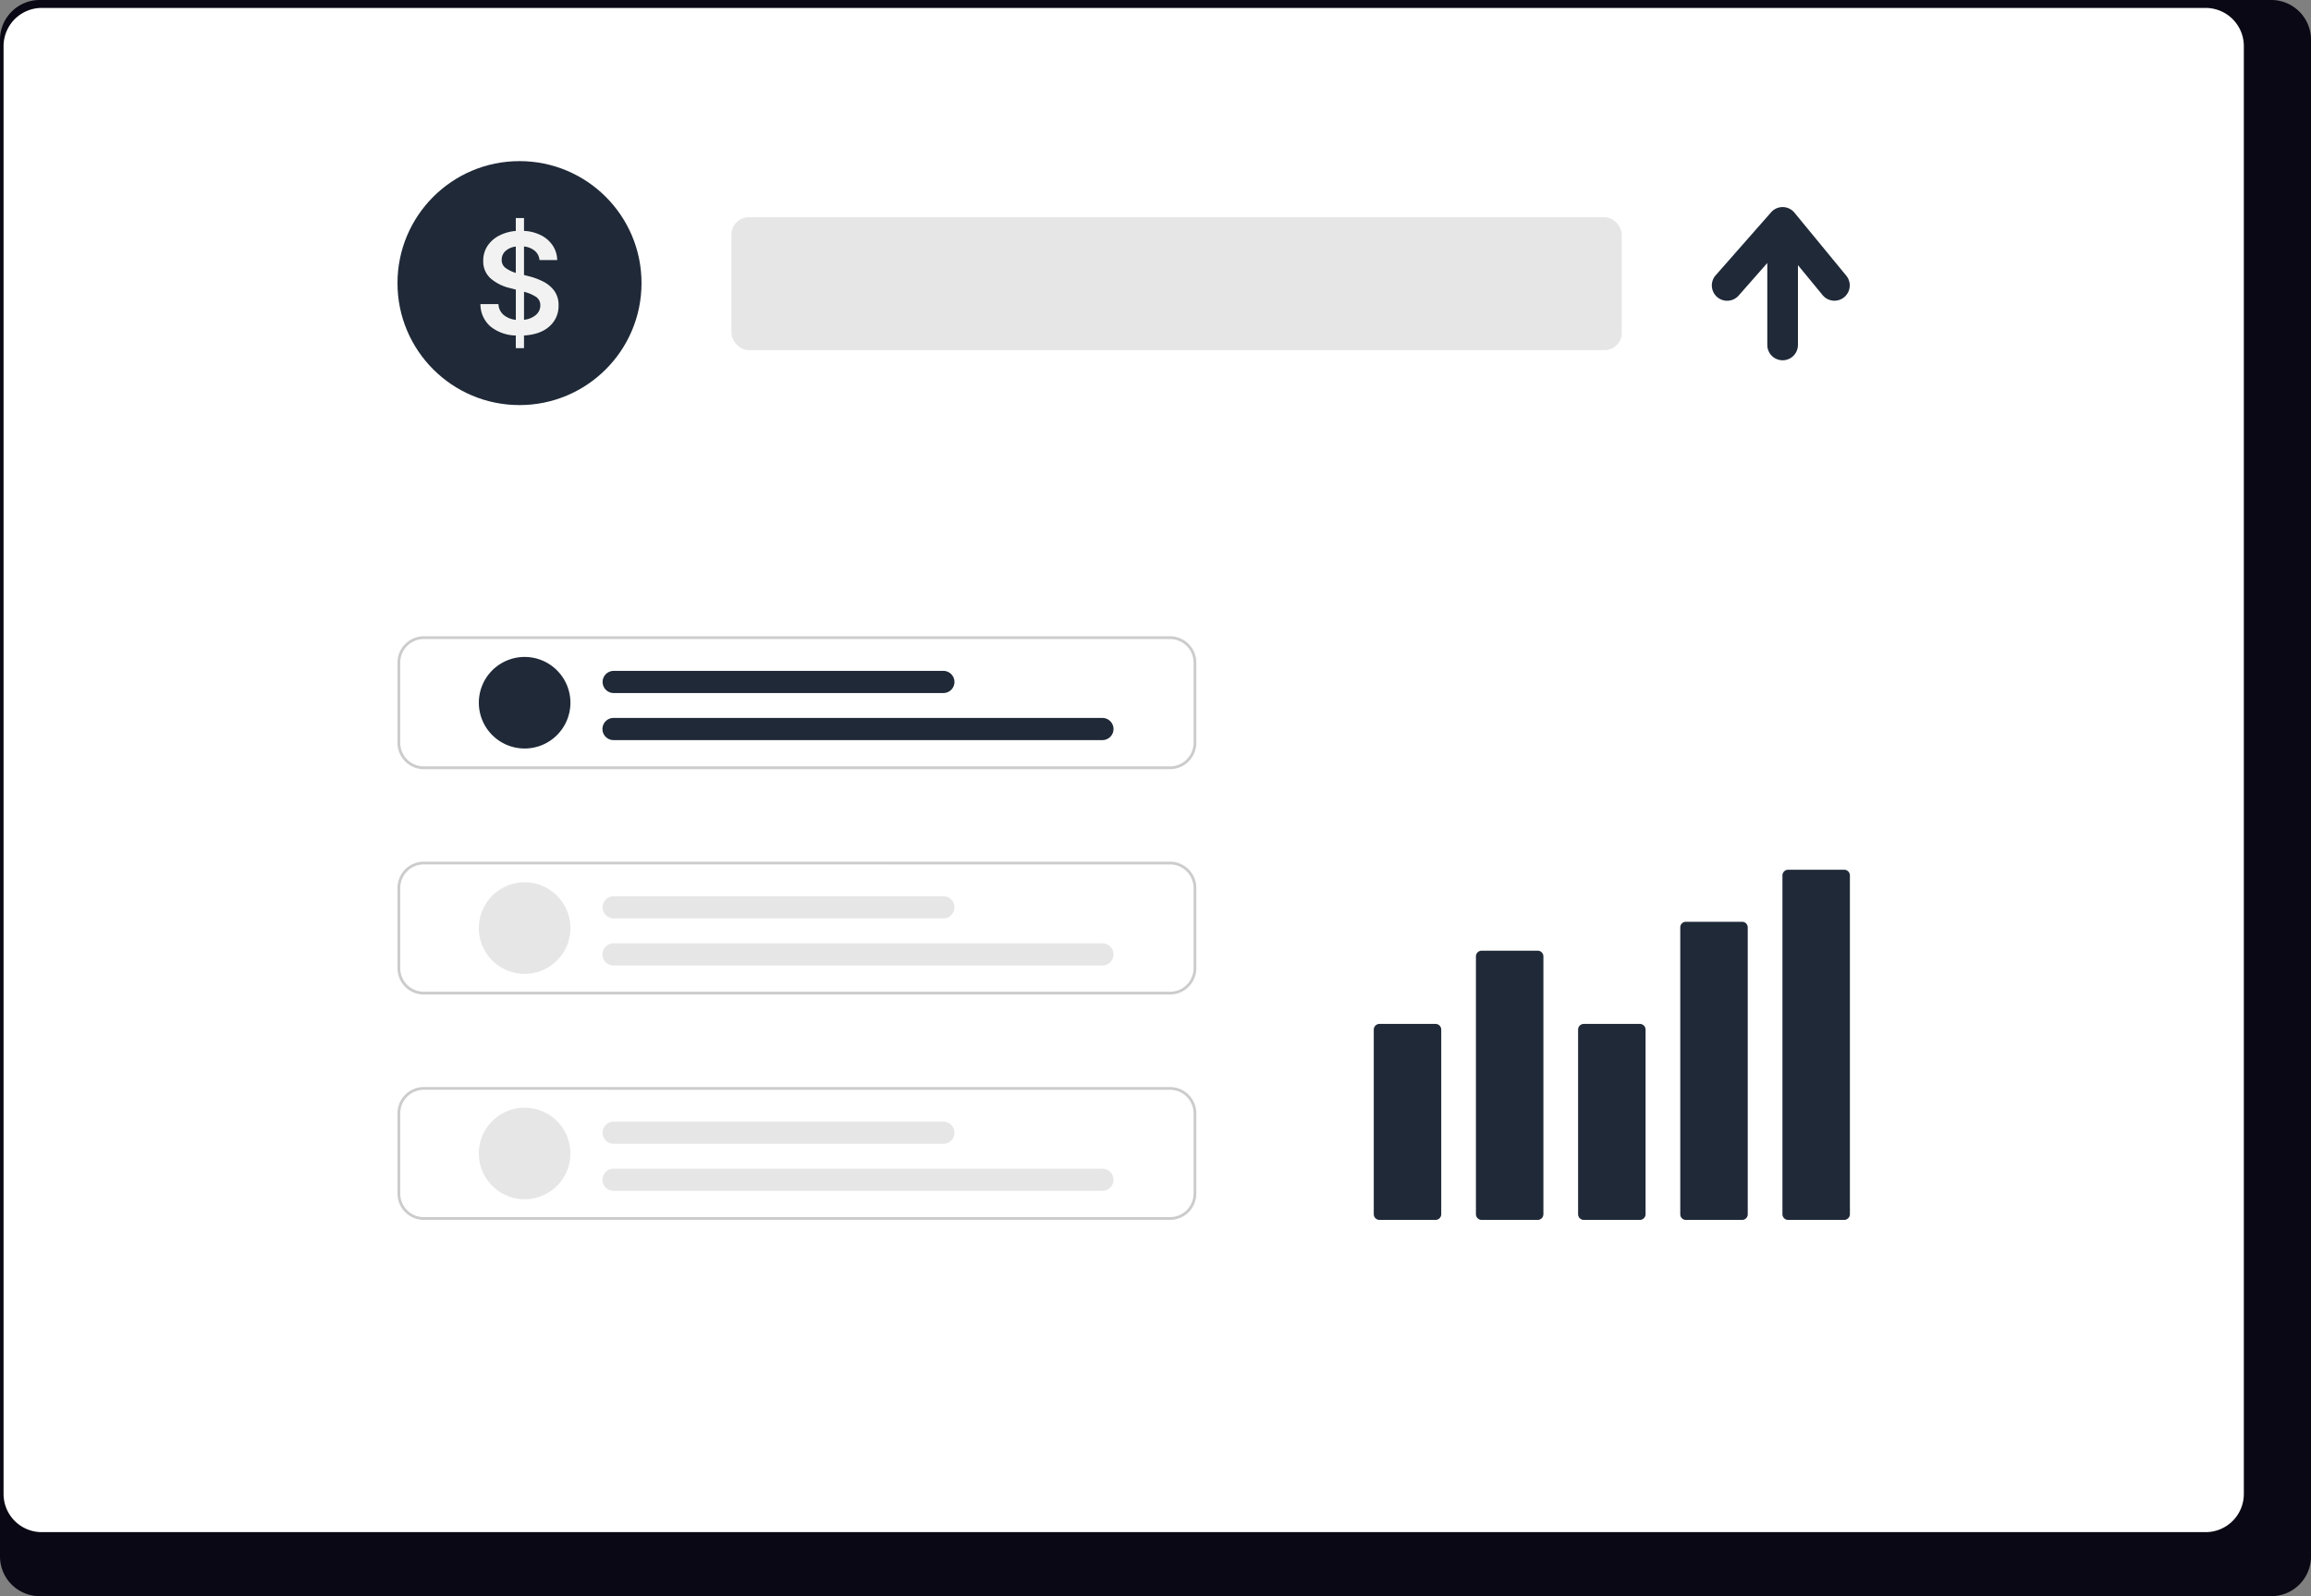 <svg xmlns="http://www.w3.org/2000/svg" xmlns:xlink="http://www.w3.org/1999/xlink" width="799.465" height="552.326" viewBox="0 0 799.465 552.326" role="img" artist="Katerina Limpitsouni" source="https://undraw.co/"><rect x="0" y="0" width="799.465" height="552.326" fill="#808080" stroke="none"/><g transform="translate(-560.267 -263.837)"><path d="M1352.3,232.384H580.059a13.747,13.747,0,0,0-13.613,13.848v524.66a13.74,13.74,0,0,0,13.613,13.819H1352.3a13.741,13.741,0,0,0,13.613-13.819V246.232a13.747,13.747,0,0,0-13.611-13.848Z" transform="translate(-6.18 31.452)" fill="#090814"/><path d="M1328.244,232.384h-748.6a13.225,13.225,0,0,0-13.2,13.223V746.614a13.219,13.219,0,0,0,13.2,13.2h748.6a13.219,13.219,0,0,0,13.2-13.2V245.608a13.224,13.224,0,0,0-13.194-13.223Z" transform="translate(-4.945 34.196)" fill="#fff"/><g transform="translate(39.305 -65)"><ellipse cx="42.209" cy="42.209" rx="42.209" ry="42.209" transform="translate(658.469 384.59)" fill="#1f2937"/><path d="M17.8-54.353v-4.379a14.411,14.411,0,0,1-8.782-3.137A10.2,10.2,0,0,1,5.566-69.6H11.8a5.148,5.148,0,0,0,1.87,3.811,7.911,7.911,0,0,0,4.142,1.637V-74.616l-1.9-.5a15.7,15.7,0,0,1-6.9-3.43,7.85,7.85,0,0,1-2.473-6.036A9.128,9.128,0,0,1,7.993-89.7a10.606,10.606,0,0,1,4-3.573A15.06,15.06,0,0,1,17.8-94.906V-99.38h2.84v4.451a14.55,14.55,0,0,1,5.977,1.562,10.585,10.585,0,0,1,3.989,3.551,9.314,9.314,0,0,1,1.515,4.971H25.994a4.679,4.679,0,0,0-1.637-3.2,6.9,6.9,0,0,0-3.717-1.491v9.871l1.586.4a23.581,23.581,0,0,1,4.983,1.835,10.824,10.824,0,0,1,3.885,3.211,8.271,8.271,0,0,1,1.5,5.09,9.313,9.313,0,0,1-3.137,7.22q-3.137,2.84-8.818,3.172v4.379Zm2.84-9.82a7.418,7.418,0,0,0,4.084-1.657,4.251,4.251,0,0,0,1.551-3.338,3.357,3.357,0,0,0-1.539-2.971,13.86,13.86,0,0,0-4.092-1.716ZM17.8-80.392v-9.113a6.361,6.361,0,0,0-3.586,1.562,3.97,3.97,0,0,0-1.29,2.982,3.381,3.381,0,0,0,1.5,2.971,12.2,12.2,0,0,0,3.376,1.6Z" transform="translate(681.598 503.664)" fill="#f2f2f2"/></g><rect width="308" height="46" rx="6" transform="translate(813.305 339)" fill="#e6e6e6"/><path d="M551.391,355.938l-17.978-21.862a5.3,5.3,0,0,0-8.072-.134L506.115,355.8a5.3,5.3,0,0,0,7.959,7l9.947-11.311v28.363a5.3,5.3,0,0,0,10.6,0V352.229l8.586,10.441a5.3,5.3,0,0,0,8.186-6.732Z" transform="translate(647.623 3.352)" fill="#1f2937"/><g transform="translate(697.773 484.014)"><path d="M493.44,473.526H235.29a9.111,9.111,0,0,1-9.1-9.1V436.648a9.111,9.111,0,0,1,9.1-9.1H493.44a9.111,9.111,0,0,1,9.1,9.1v27.779a9.111,9.111,0,0,1-9.1,9.1ZM235.29,428.5a8.151,8.151,0,0,0-8.142,8.142v27.779a8.151,8.151,0,0,0,8.142,8.142H493.44a8.151,8.151,0,0,0,8.142-8.142V436.648a8.151,8.151,0,0,0-8.142-8.144Z" transform="translate(-226.19 -427.548)" fill="#ccc"/><path d="M293.616,472.332a15.839,15.839,0,1,1,15.839-15.839,15.839,15.839,0,0,1-15.839,15.839Z" transform="translate(-249.633 -433.504)" fill="#1f2937"/><path d="M529.174,487.007H360.108a3.832,3.832,0,1,1,0-7.663H529.174a3.832,3.832,0,1,1,0,7.664Z" transform="translate(-285.308 -451.086)" fill="#1f2937"/><path d="M474.089,457.158H360.1a3.832,3.832,0,1,1,0-7.664H474.089a3.832,3.832,0,1,1,0,7.663Z" transform="translate(-285.305 -437.521)" fill="#1f2937"/></g><g transform="translate(697.773 562)"><path d="M493.44,473.526H235.29a9.111,9.111,0,0,1-9.1-9.1V436.648a9.111,9.111,0,0,1,9.1-9.1H493.44a9.111,9.111,0,0,1,9.1,9.1v27.779a9.111,9.111,0,0,1-9.1,9.1ZM235.29,428.5a8.151,8.151,0,0,0-8.142,8.142v27.779a8.151,8.151,0,0,0,8.142,8.142H493.44a8.151,8.151,0,0,0,8.142-8.142V436.648a8.151,8.151,0,0,0-8.142-8.144Z" transform="translate(-226.19 -427.548)" fill="#ccc"/><path d="M293.616,472.332a15.839,15.839,0,1,1,15.839-15.839,15.839,15.839,0,0,1-15.839,15.839Z" transform="translate(-249.633 -433.504)" fill="#e6e6e6"/><path d="M529.174,487.007H360.108a3.832,3.832,0,1,1,0-7.663H529.174a3.832,3.832,0,1,1,0,7.664Z" transform="translate(-285.308 -451.086)" fill="#e6e6e6"/><path d="M474.089,457.158H360.1a3.832,3.832,0,1,1,0-7.664H474.089a3.832,3.832,0,1,1,0,7.663Z" transform="translate(-285.305 -437.521)" fill="#e6e6e6"/></g><g transform="translate(697.773 639.986)"><path d="M493.44,473.526H235.29a9.111,9.111,0,0,1-9.1-9.1V436.648a9.111,9.111,0,0,1,9.1-9.1H493.44a9.111,9.111,0,0,1,9.1,9.1v27.779a9.111,9.111,0,0,1-9.1,9.1ZM235.29,428.5a8.151,8.151,0,0,0-8.142,8.142v27.779a8.151,8.151,0,0,0,8.142,8.142H493.44a8.151,8.151,0,0,0,8.142-8.142V436.648a8.151,8.151,0,0,0-8.142-8.144Z" transform="translate(-226.19 -427.548)" fill="#ccc"/><path d="M293.616,472.332a15.839,15.839,0,1,1,15.839-15.839,15.839,15.839,0,0,1-15.839,15.839Z" transform="translate(-249.633 -433.504)" fill="#e6e6e6"/><path d="M529.174,487.007H360.108a3.832,3.832,0,1,1,0-7.663H529.174a3.832,3.832,0,1,1,0,7.664Z" transform="translate(-285.308 -451.086)" fill="#e6e6e6"/><path d="M474.089,457.158H360.1a3.832,3.832,0,1,1,0-7.664H474.089a3.832,3.832,0,1,1,0,7.663Z" transform="translate(-285.305 -437.521)" fill="#e6e6e6"/></g><path d="M271.576,431.763H252.2a1.982,1.982,0,0,1-1.98-1.979v-63.86a1.982,1.982,0,0,1,1.98-1.979h19.381a1.982,1.982,0,0,1,1.98,1.979v63.86A1.982,1.982,0,0,1,271.576,431.763Z" transform="translate(785.289 254.201)" fill="#1f2937"/><path d="M384.814,375.915H365.433a1.982,1.982,0,0,1-1.98-1.979v-89.2a1.982,1.982,0,0,1,1.98-1.979h19.381a1.982,1.982,0,0,1,1.98,1.979v89.2A1.982,1.982,0,0,1,384.814,375.915Z" transform="translate(707.395 310.049)" fill="#1f2937"/><path d="M498.051,431.763H478.67a1.982,1.982,0,0,1-1.98-1.979v-63.86a1.982,1.982,0,0,1,1.98-1.979h19.381a1.982,1.982,0,0,1,1.98,1.979v63.86A1.982,1.982,0,0,1,498.051,431.763Z" transform="translate(629.502 254.201)" fill="#1f2937"/><path d="M611.289,353.869H591.908a1.938,1.938,0,0,1-1.98-1.89V252.6a1.939,1.939,0,0,1,1.98-1.89h19.381a1.938,1.938,0,0,1,1.98,1.89v99.383A1.938,1.938,0,0,1,611.289,353.869Z" transform="translate(551.609 332.096)" fill="#1f2937"/><path d="M724.526,314.188H705.145a1.982,1.982,0,0,1-1.98-1.979V195a1.982,1.982,0,0,1,1.98-1.979h19.381a1.982,1.982,0,0,1,1.98,1.979V312.209A1.982,1.982,0,0,1,724.526,314.188Z" transform="translate(473.715 371.776)" fill="#1f2937"/></g></svg>